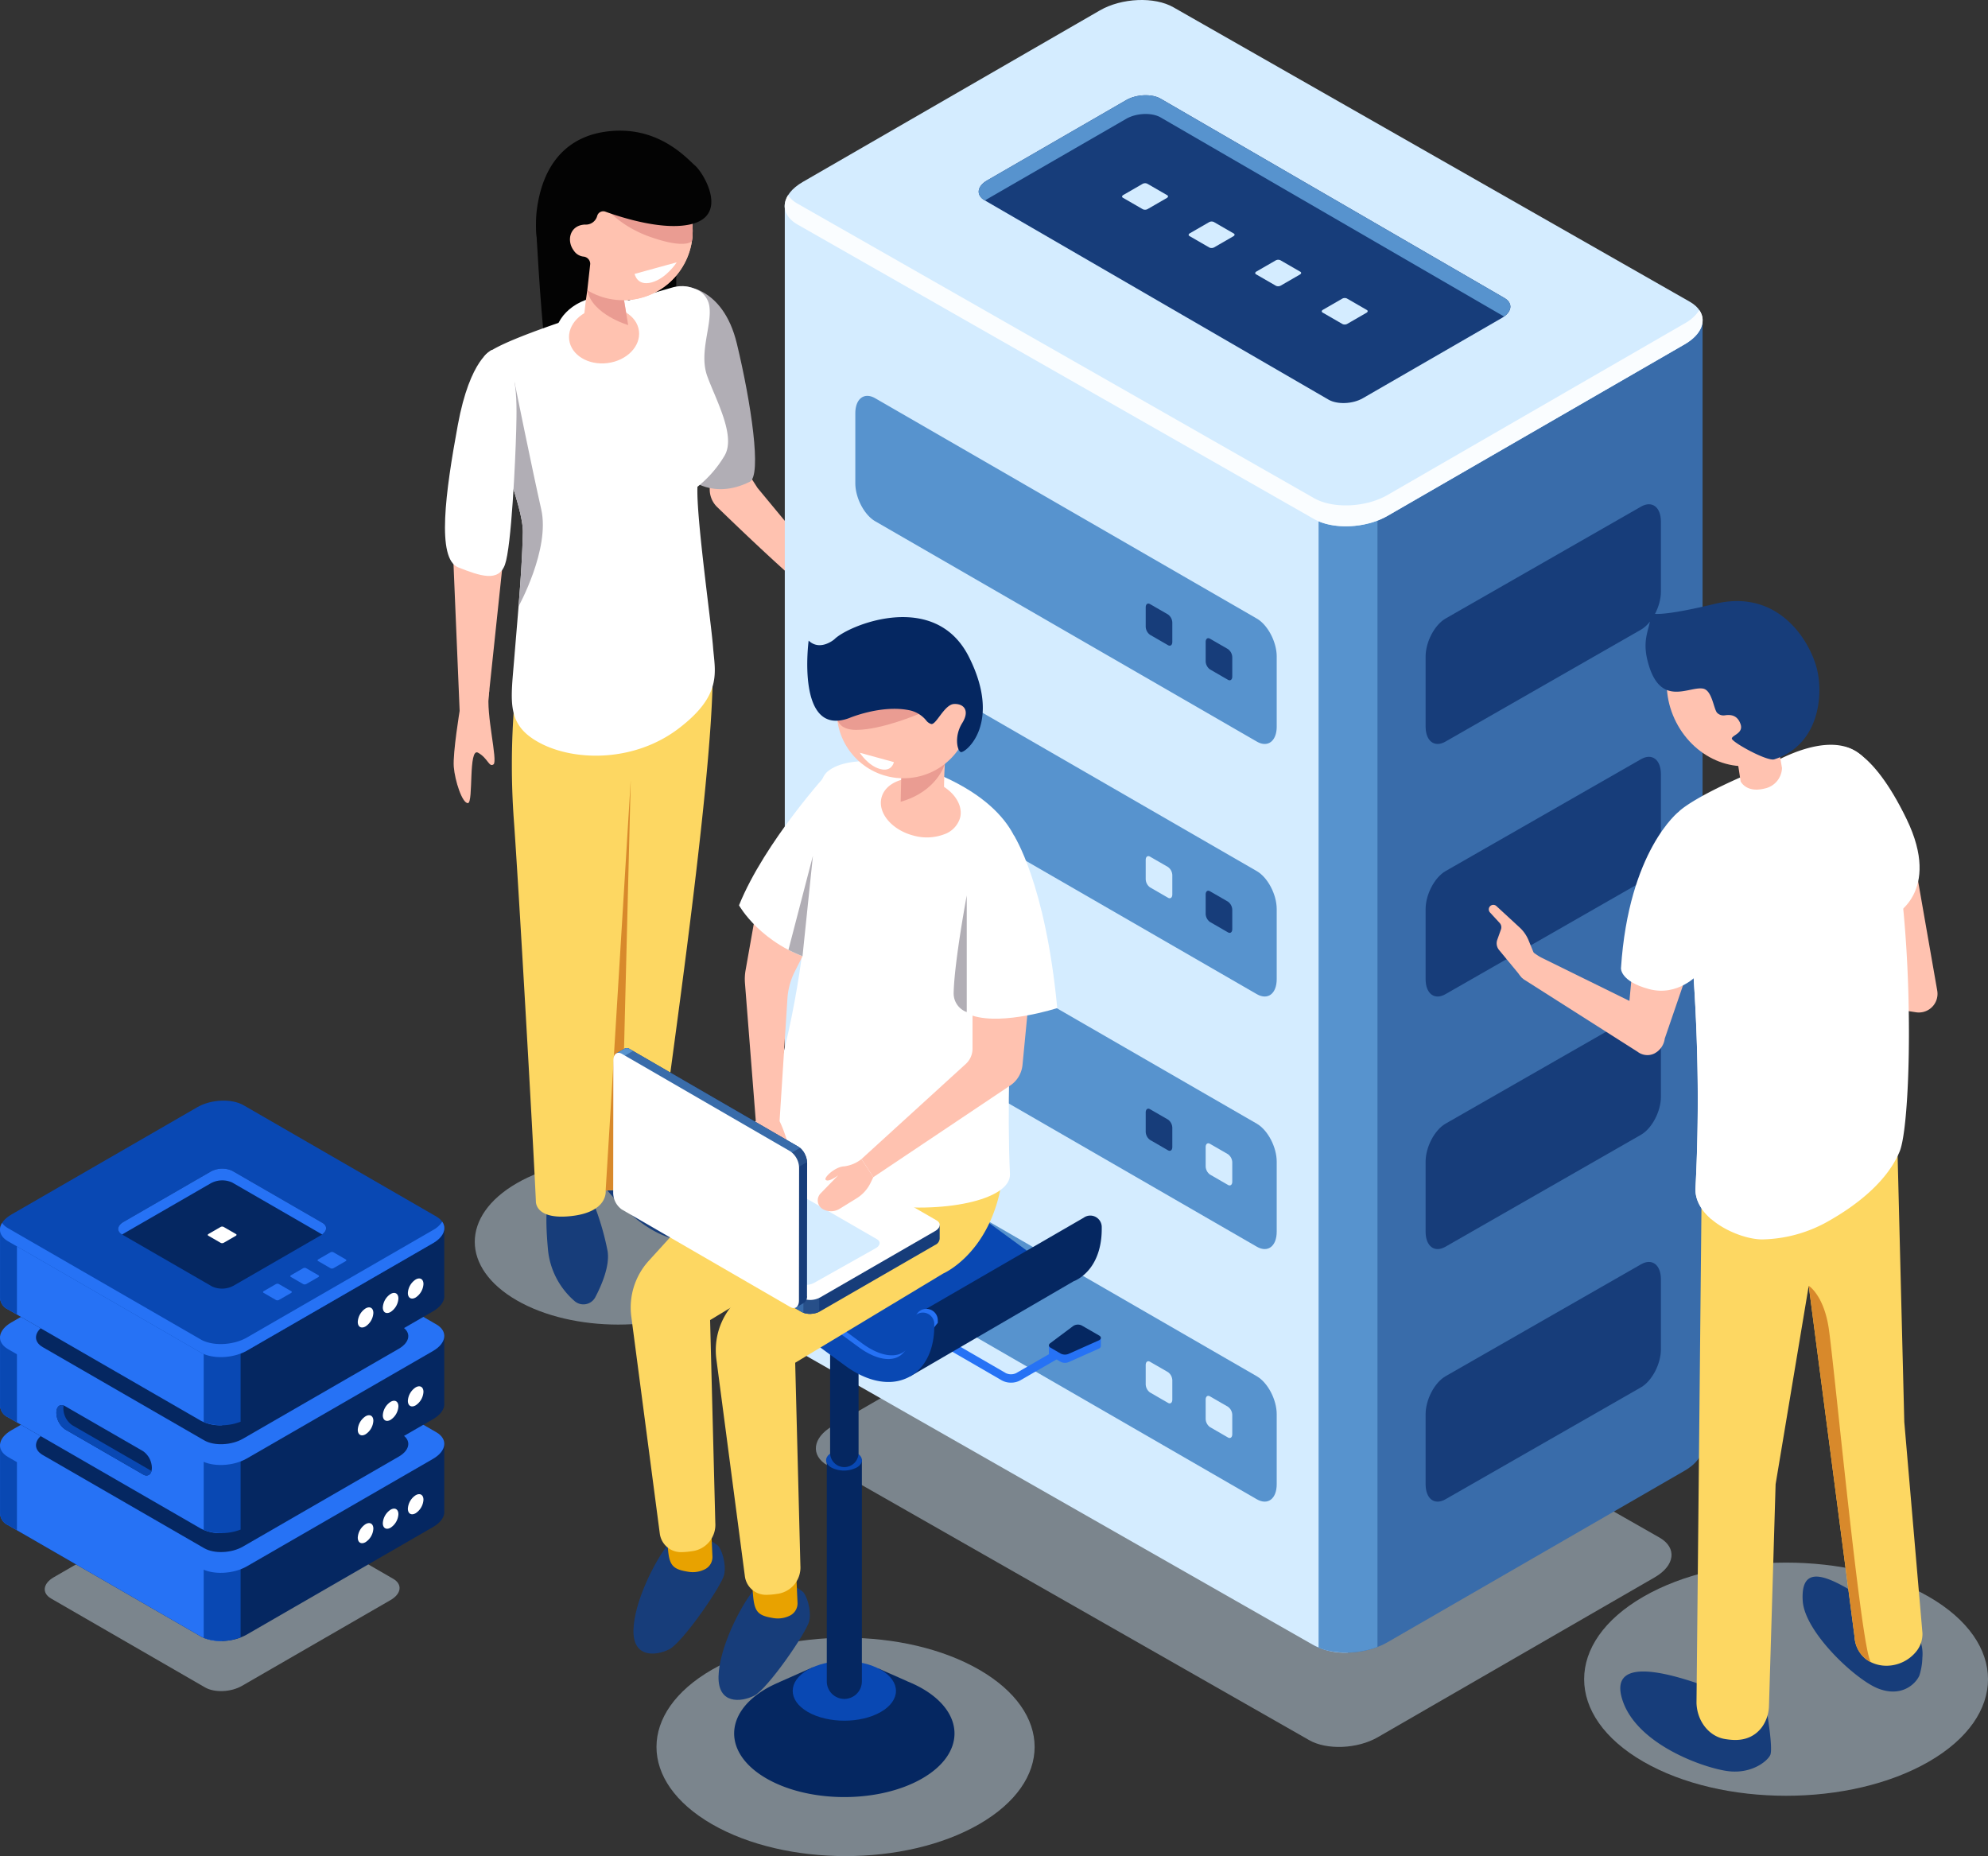 <svg xmlns="http://www.w3.org/2000/svg" xmlns:xlink="http://www.w3.org/1999/xlink" width="504.304" height="470.843" viewBox="0 0 504.304 470.843"><rect x="0" y="0" width="504.304" height="470.843" fill="#333333" stroke="none"/><defs><radialGradient id="a" cx="-6.324" cy="0.107" r="7.399" gradientTransform="translate(0.099) scale(0.802 1)" gradientUnits="objectBoundingBox"><stop offset="0" stop-color="#01c8ef"/><stop offset="0.089" stop-color="#03bee9"/><stop offset="0.239" stop-color="#08a5d7"/><stop offset="0.429" stop-color="#107bbb"/><stop offset="0.446" stop-color="#1177b8"/><stop offset="1" stop-color="#112564"/></radialGradient></defs><g transform="translate(-9.974 -8.303)"><path d="M192.525,338.166c-14.211,8.2-37.248,8.2-51.457,0s-14.21-21.5,0-29.708,37.247-8.2,51.456,0,14.211,21.505,0,29.708ZM499.275,455.18c-20,11.549-52.436,11.549-72.441,0s-20.005-30.273,0-41.823,52.437-11.548,72.441,0S519.28,443.631,499.275,455.18Z" fill="#c4d9e8" opacity="0.5"/><path d="M145.93,65.089s.949,19.566,2.438,32.716,33.157-10.1,33.157-10.1V72.733l-35.6-7.644Z" fill="#030303"/><path d="M162.8,308.527c.476,1.189,8.68,11.178,16.886,13.674a18.86,18.86,0,0,0,7.537,1.042,2.486,2.486,0,0,0,2.021-3.312A31.166,31.166,0,0,0,173.5,302.579C159.586,295.684,162.8,308.527,162.8,308.527Zm-2.735,3.837a67.893,67.893,0,0,1,4.042,13.319c.581,3.7-1.449,8.5-3.121,11.69a3.416,3.416,0,0,1-5.321.921,19.739,19.739,0,0,1-6.66-12.73c-.951-10.228,0-12.012,0-12.012Z" fill="#173d7a"/><path d="M140.295,188.756a194.578,194.578,0,0,0,0,27.171c1.07,14.27,4.9,81.006,5.616,97.06,0,0-.357,4.861,9.052,3.791s8.652-6.467,8.652-6.467,13.214-.178,13.631-7.967,13.533-93.014,13.533-123.654l-50.484,10.066Z" fill="#fdd762"/><path d="M195.669,122.053l6.474,10.027L224.4,158.961a4.989,4.989,0,0,1-3.535,3.147c-2.165.51-20.883-17.348-28.966-25.184a6.21,6.21,0,0,1-.854-7.889l4.627-6.982Z" fill="#ffc2b0"/><path d="M183.038,80.894s10.283-.267,13.864,14.6,6.381,33.475,3.266,35.021c-9.346,4.643-15.262-.79-15.262-.79l-1.868-48.828Z" fill="#b1aeb5"/><path d="M186.115,81.525a8.412,8.412,0,0,0-5.551-.3C171.8,83.736,138.858,93.4,133.428,98.046c-6.273,5.362,9.408,35.493,9.182,45.372s-1.339,21.524-2.212,32.264-2.055,16.626,6.729,21.192,23.782,4.777,35.007-3.777,9.191-14.407,8.724-20.618-4.291-33.068-3.959-40.692a28.894,28.894,0,0,0,6.887-7.912c2.93-5-2.246-14.184-4.4-20.156s1.211-12.8.546-17.674a5.532,5.532,0,0,0-3.822-4.52Z" fill="#fff"/><ellipse cx="12.479" cy="9.906" rx="12.479" ry="9.906" transform="matrix(0.992, -0.127, 0.127, 0.992, 149.568, 85.145)" fill="#fff"/><ellipse cx="8.918" cy="7.08" rx="8.918" ry="7.08" transform="matrix(0.992, -0.127, 0.127, 0.992, 153.464, 87.49)" fill="#ffc2b0"/><path d="M167.2,79.516s-5.948-4.892-7.116-2.415-2.132,13.108-2.132,13.108l11.812,3.173-1.793-10.771s2.364-2-.771-3.1Z" fill="#ffc2b0"/><circle cx="17.634" cy="17.634" r="17.634" transform="translate(150.418 49.192)" fill="#ffc2b0"/><path d="M159.259,80.184c-.1.554-.205,1.15-.3,1.758,1.187,6.134,10.366,8.821,10.366,8.821l-1.356-8.151s1.113-.944.8-1.889C165.138,79.577,160.566,78.563,159.259,80.184Z" fill="#ea9c92"/><circle cx="17.634" cy="17.634" r="17.634" transform="translate(150.418 49.192)" fill="#ffc2b0"/><path d="M124.6,141.469l1.975,47.189,6.9.711,4.489-42.479Z" fill="#ffc2b0"/><path d="M147.275,137.525c-2.283-10.076-6.792-32.338-6.792-32.338l-1.928,22.143c2.225,6.567,4.134,12.594,4.055,16.088-.133,5.8-.573,12.207-1.09,18.683v.02s8.039-14.519,5.754-24.6Z" fill="#b1aeb5"/><path d="M134.745,97.079s-5.515,2.108-8.638,19.052-5.457,33.917.109,36.1,10.216,3.833,11.853-.7,2.651-26.369,2.856-34.223.505-18.681-6.18-20.233Z" fill="#fff"/><path d="M222.747,157a14.813,14.813,0,0,1,5.146,3.45,33.672,33.672,0,0,1,3.517,4.721c1.719,2.563,3.166,8.1,2.119,8.793s-7.039-9.276-8.006-6.958.008,4.461-1.23,4.5-5.546-10.019-8.933-13.135S222.747,157,222.747,157Z" fill="#ffc2b0"/><path d="M163.615,310.311a26.938,26.938,0,0,0,3.775-.391l2.587-103.738Z" fill="#d8892b"/><path d="M126.633,188.263s-1.823,11.014-1.549,14.543,2.163,9.347,3.6,9.223.047-14.186,2.564-12.785,2.781,3.8,3.922,2.956-1.988-12.869-1.154-18.083-7.378,4.146-7.378,4.146Z" fill="#ffc2b0"/><path d="M174.824,68.365c8.847,3.142,10.568,1.226,10.652,1.123.081-.533.146-1.073.179-1.622a17.576,17.576,0,0,0-.589-5.635l-22.95-3.1S165.741,65.139,174.824,68.365Z" fill="#ea9c92"/><path d="M186.29,50.3c-2.084-1.787-9.606-10.623-23.083-8.537-8.423,1.3-15.523,7.049-17.1,20.155a30.119,30.119,0,0,0,8.15,23.96,7.231,7.231,0,0,0,.958-.485c3.375-2.222,3.738-3.443,3.738-3.454l.746-6.688a1.87,1.87,0,0,0-1.682-1.854,3.364,3.364,0,0,1-2.469-1.5c-1.936-2.531-1.042-6.478,2.829-6.626a2.967,2.967,0,0,0,3.093-2.2,1.584,1.584,0,0,1,2.066-1.075c4.405,1.594,15.258,5.03,22.242,3.051C194.715,62.509,188.375,52.084,186.29,50.3Z" fill="#030303"/><path d="M176.241,76.331l5.4-1.481s-2.575,4.05-6.334,5.083-4.345-2.149-4.345-2.149l5.284-1.453Z" fill="#fff"/><path d="M342.055,449.714,219.948,380.089c-4.465-2.578-3.9-7.082,1.251-10.06l70.258-40.562c5.155-2.978,12.956-3.3,17.421-.724L430.985,398.37c4.464,2.578,3.9,7.082-1.251,10.059l-70.258,40.563c-5.157,2.977-12.957,3.3-17.421.722Z" fill="#c4d9e8" opacity="0.5"/><path d="M441.87,374.934V89.87L328.544,60.209,307.671,48.158c-4.79-2.766-13.158-2.419-18.69.774L269.506,60.176l-60.445-.035,17.9,275.189c-.136,1.872.908,3.679,3.209,5.007l113.093,85.334c4.79,2.766,13.158,2.419,18.69-.775l75.369-43.514c3.191-1.842,4.731-4.228,4.55-6.448Z" fill="#396caa"/><path d="M299,46.305a21.56,21.56,0,0,0-10.018,2.627L269.5,60.176l-60.445-.035V345.972c-.137,1.871.907,3.679,3.21,5.006l130.99,74.693a16.928,16.928,0,0,0,8.674,1.854l1.35-287.617L299,46.3Z" fill="#d4ecff"/><path d="M344.464,426.261c4.132,1.769,10.108,1.671,14.939-.171V136.509H344.464V426.261Z" fill="#5793ce"/><path d="M343.261,139.942,212.271,65.25c-4.79-2.766-4.191-7.6,1.341-10.791l75.369-43.514c5.532-3.194,13.9-3.541,18.69-.775l130.99,74.692c4.79,2.766,4.19,7.6-1.341,10.791l-75.369,43.514c-5.532,3.194-13.9,3.541-18.69.775Z" fill="#d4ecff"/><path d="M437.32,90.353l-75.369,43.515c-5.532,3.194-13.9,3.542-18.69.774L212.271,59.95a7.229,7.229,0,0,1-2.392-2.121c-1.646,2.648-.9,5.522,2.392,7.421l130.99,74.692c4.79,2.766,13.158,2.419,18.69-.775L437.32,95.654c4.3-2.482,5.6-5.949,3.732-8.671a10.439,10.439,0,0,1-3.732,3.37Z" fill="#fafdff"/><path d="M346.967,109.67,259.756,59.117c-2.242-1.295-1.96-3.555.628-5.05L295.652,33.7c2.59-1.495,6.506-1.657,8.747-.362L391.609,83.9c2.243,1.294,1.962,3.555-.627,5.049l-35.269,20.362c-2.589,1.5-6.505,1.658-8.746.363Z" fill="#173d7a"/><path d="M299.884,61.388l-5.054-2.917c-.311-.18-.271-.492.088-.7l4.879-2.817a1.35,1.35,0,0,1,1.211-.051l5.053,2.918c.311.179.271.491-.087.7L301.1,61.337a1.347,1.347,0,0,1-1.211.051ZM316.767,71.1l-5.054-2.917c-.31-.179-.271-.493.088-.7l4.879-2.818a1.346,1.346,0,0,1,1.211-.05l5.053,2.918c.311.179.271.492-.087.7l-4.879,2.817a1.343,1.343,0,0,1-1.211.051ZM333.649,80.8,328.6,77.886c-.31-.179-.271-.493.088-.7l4.88-2.817a1.344,1.344,0,0,1,1.21-.05l5.053,2.917c.311.179.272.492-.087.7l-4.879,2.817a1.346,1.346,0,0,1-1.211.05Zm16.885,9.708-5.055-2.918c-.311-.179-.271-.491.087-.7l4.881-2.817a1.342,1.342,0,0,1,1.209-.05l5.053,2.917c.311.179.272.492-.087.7l-4.879,2.817a1.339,1.339,0,0,1-1.209.05Z" fill="#d4ecff"/><path d="M259.756,59.117l.1.06a6.111,6.111,0,0,1,.525-.361l35.268-20.363c2.59-1.495,6.506-1.657,8.747-.362l87.107,50.494c2.065-1.479,2.174-3.493.1-4.688L304.4,33.344c-2.241-1.294-6.157-1.132-8.747.362L260.384,54.068C257.8,55.563,257.514,57.822,259.756,59.117Zm69.033,137.3L232,140.538c-2.79-1.611-5.053-5.933-5.053-9.654V113.153c0-3.721,2.263-5.431,5.053-3.819l96.789,55.881c2.79,1.612,5.053,5.933,5.053,9.654V192.6C333.842,196.321,331.579,198.031,328.789,196.419Z" fill="#5793ce"/><path d="M321.468,180.744l-4.548-2.626a2.639,2.639,0,0,1-1.1-2.1v-4.858c0-.812.494-1.184,1.1-.833l4.548,2.627a2.637,2.637,0,0,1,1.1,2.1v4.858C322.57,180.723,322.076,181.1,321.468,180.744Zm-15.208-8.781-4.549-2.626a2.638,2.638,0,0,1-1.1-2.1v-4.858c0-.812.493-1.184,1.1-.833l4.549,2.626a2.636,2.636,0,0,1,1.1,2.1v4.859C307.36,171.942,306.868,172.314,306.26,171.963Z" fill="#173d7a"/><path d="M328.789,260.488,232,204.606c-2.79-1.61-5.053-5.933-5.053-9.653V177.22c0-3.72,2.263-5.429,5.053-3.819l96.789,55.882c2.79,1.611,5.053,5.933,5.053,9.653v17.732C333.842,260.389,331.579,262.1,328.789,260.488Z" fill="#5793ce"/><path d="M321.468,244.812l-4.548-2.626a2.641,2.641,0,0,1-1.1-2.1v-4.859c0-.811.494-1.184,1.1-.832l4.548,2.625a2.64,2.64,0,0,1,1.1,2.1v4.858C322.57,244.791,322.076,245.163,321.468,244.812Z" fill="#173d7a"/><path d="M306.26,236.031l-4.549-2.626a2.639,2.639,0,0,1-1.1-2.1v-4.859c0-.811.493-1.184,1.1-.832l4.549,2.625a2.639,2.639,0,0,1,1.1,2.1V235.2C307.36,236.01,306.868,236.382,306.26,236.031Z" fill="#d4ecff"/><path d="M328.789,324.555,232,268.674c-2.79-1.611-5.053-5.932-5.053-9.654V241.289c0-3.721,2.263-5.431,5.053-3.819l96.789,55.88c2.79,1.611,5.053,5.935,5.053,9.654v17.731C333.842,324.457,331.579,326.166,328.789,324.555Z" fill="#5793ce"/><path d="M321.468,308.88l-4.548-2.627a2.639,2.639,0,0,1-1.1-2.1v-4.858c0-.811.494-1.184,1.1-.832l4.548,2.626a2.643,2.643,0,0,1,1.1,2.1v4.859C322.57,308.858,322.076,309.231,321.468,308.88Z" fill="#d4ecff"/><path d="M306.26,300.1l-4.549-2.626a2.641,2.641,0,0,1-1.1-2.105v-4.857c0-.812.493-1.184,1.1-.833l4.549,2.627a2.633,2.633,0,0,1,1.1,2.1v4.857C307.36,300.078,306.868,300.451,306.26,300.1Z" fill="#173d7a"/><path d="M328.789,388.623,232,332.741c-2.79-1.61-5.053-5.933-5.053-9.652V305.358c0-3.722,2.263-5.432,5.053-3.82l96.789,55.882c2.79,1.61,5.053,5.933,5.053,9.652V384.8C333.842,388.523,331.579,390.233,328.789,388.623Z" fill="#5793ce"/><path d="M321.468,372.949l-4.548-2.627a2.642,2.642,0,0,1-1.1-2.1V363.36c0-.811.494-1.184,1.1-.832l4.548,2.625a2.64,2.64,0,0,1,1.1,2.1v4.859C322.57,372.926,322.076,373.3,321.468,372.949Zm-15.208-8.781-4.549-2.627a2.641,2.641,0,0,1-1.1-2.1v-4.859c0-.811.493-1.184,1.1-.832l4.549,2.625a2.641,2.641,0,0,1,1.1,2.105v4.857c0,.813-.493,1.185-1.1.835Z" fill="#d4ecff"/><path d="M376.667,196.419l49.585-28.39c2.79-1.611,5.053-5.933,5.053-9.653V140.644c0-3.72-2.263-5.43-5.053-3.819l-49.585,28.39c-2.79,1.612-5.053,5.933-5.053,9.654V192.6C371.614,196.321,373.877,198.031,376.667,196.419Zm0,64.069L426.252,232.1c2.79-1.611,5.053-5.933,5.053-9.654V204.712c0-3.722-2.263-5.431-5.053-3.82l-49.585,28.39c-2.79,1.611-5.053,5.933-5.053,9.653v17.732C371.614,260.389,373.877,262.1,376.667,260.488Zm0,64.067,49.585-28.39c2.79-1.61,5.053-5.933,5.053-9.652V268.78c0-3.72-2.263-5.43-5.053-3.819l-49.585,28.39c-2.79,1.611-5.053,5.935-5.053,9.654v17.731C371.614,324.457,373.877,326.166,376.667,324.555Zm0,64.068,49.585-28.39c2.79-1.611,5.053-5.934,5.053-9.653V332.848c0-3.721-2.263-5.431-5.053-3.818l-49.585,28.39c-2.79,1.61-5.053,5.933-5.053,9.652V384.8C371.614,388.523,373.877,390.233,376.667,388.623Z" fill="#173d7a"/><path d="M61.99,436.354,22.943,413.811c-2.4-1.384-2.1-3.8.671-5.4l37.7-21.769c2.767-1.6,6.953-1.771,9.35-.388L109.715,408.8c2.4,1.383,2.1,3.8-.672,5.4l-37.7,21.768c-2.767,1.6-6.954,1.771-9.35.387Z" fill="#c4d9e8" opacity="0.5"/><path d="M122.667,391.629v-16.87l-37.83-.021L71.761,367.19c-3-1.734-8.243-1.516-11.708.484l-12.2,7.043L9.99,374.7v17.351A3.394,3.394,0,0,0,12,395.185l48.9,28.229c3,1.732,8.243,1.516,11.708-.484l47.212-27.26c2-1.154,2.964-2.649,2.852-4.041Z" fill="#052761"/><path d="M66.329,366.027a13.494,13.494,0,0,0-6.276,1.646l-12.2,7.043L9.99,374.7v17.351A3.394,3.394,0,0,0,12,395.185l48.9,28.229a10.6,10.6,0,0,0,5.434,1.16V366.027Z" fill="#2672f5"/><path d="M14.275,374.7l-4.285,0v17.351A3.394,3.394,0,0,0,12,395.185l2.274,1.312V374.7Z" fill="#0948b3"/><path d="M61.649,423.782a13.334,13.334,0,0,0,9.359-.106v-19.7H61.649v19.807Z" fill="#0948b3"/><path d="M60.9,406.125,12,377.895c-3-1.732-2.625-4.758.84-6.758l47.212-27.259c3.465-2,8.707-2.218,11.708-.485l48.895,28.23c3,1.732,2.625,4.758-.84,6.76L72.6,405.64c-3.465,2-8.708,2.217-11.708.485Z" fill="#2672f5"/><path d="M61.776,401.043,20.8,377.387c-2.515-1.451-2.2-3.987.7-5.663l39.565-22.843c2.9-1.678,7.3-1.859,9.811-.406l40.974,23.656c2.516,1.452,2.2,3.987-.7,5.664L71.588,400.639c-2.9,1.675-7.3,1.857-9.812.4Z" fill="#052761"/><path d="M104.683,396.082a4.363,4.363,0,0,1-1.975,3.42c-1.091.631-1.975.119-1.975-1.141a4.366,4.366,0,0,1,1.975-3.42C103.8,394.313,104.683,394.824,104.683,396.082Zm6.354-3.668a4.366,4.366,0,0,1-1.975,3.42c-1.091.631-1.976.119-1.976-1.141a4.364,4.364,0,0,1,1.976-3.42C110.152,390.644,111.037,391.154,111.037,392.414Zm6.355-3.67a4.368,4.368,0,0,1-1.976,3.422c-1.091.63-1.975.119-1.975-1.141a4.362,4.362,0,0,1,1.975-3.42C116.507,386.975,117.392,387.486,117.392,388.744Z" fill="#fff"/><path d="M122.667,364.269V347.4l-37.83-.021-13.076-7.549c-3-1.732-8.243-1.516-11.708.484l-12.2,7.044L9.99,347.335v17.351A3.393,3.393,0,0,0,12,367.824l48.9,28.229c3,1.732,8.243,1.516,11.708-.486l47.212-27.257c2-1.155,2.964-2.65,2.852-4.041Z" fill="#052761"/><path d="M66.329,338.668a13.469,13.469,0,0,0-6.276,1.645l-12.2,7.044L9.99,347.335v17.351A3.393,3.393,0,0,0,12,367.824l48.9,28.229a10.607,10.607,0,0,0,5.434,1.16V338.668Z" fill="#2672f5"/><path d="M14.275,347.338l-4.285,0v17.351A3.393,3.393,0,0,0,12,367.824l2.274,1.313v-21.8Z" fill="#0948b3"/><path d="M61.649,396.422a13.351,13.351,0,0,0,9.359-.107v-19.7H61.649v19.808Z" fill="#0948b3"/><path d="M60.9,378.765,12,350.535c-3-1.734-2.625-4.76.84-6.76l47.212-27.258c3.465-2,8.707-2.219,11.708-.485l48.895,28.229c3,1.732,2.625,4.758-.84,6.76L72.6,378.278c-3.464,2-8.707,2.219-11.707.487Z" fill="#2672f5"/><path d="M61.776,373.684,20.8,350.026c-2.515-1.45-2.2-3.986.7-5.664l39.565-22.843c2.9-1.676,7.3-1.858,9.811-.4l40.974,23.656c2.516,1.451,2.2,3.989-.7,5.665L71.588,373.278c-2.9,1.675-7.3,1.857-9.812.406Z" fill="#052761"/><path d="M104.683,368.721a4.36,4.36,0,0,1-1.975,3.42c-1.091.631-1.975.119-1.975-1.139a4.368,4.368,0,0,1,1.975-3.422C103.8,366.95,104.683,367.461,104.683,368.721Zm6.354-3.668a4.367,4.367,0,0,1-1.975,3.42c-1.091.631-1.976.119-1.976-1.141a4.361,4.361,0,0,1,1.976-3.42C110.152,363.282,111.037,363.793,111.037,365.053Zm6.355-3.668a4.362,4.362,0,0,1-1.976,3.419c-1.091.63-1.975.12-1.975-1.14a4.363,4.363,0,0,1,1.975-3.42c1.091-.63,1.976-.119,1.976,1.141Z" fill="#fff"/><path d="M122.667,336.908V320.037l-37.83-.021-13.076-7.549c-3-1.734-8.243-1.516-11.708.484L47.853,320,9.99,319.975v17.35A3.4,3.4,0,0,0,12,340.464l48.9,28.229c3,1.732,8.243,1.516,11.708-.484l47.212-27.258c2-1.156,2.964-2.652,2.852-4.043Z" fill="#052761"/><path d="M66.329,311.307a13.493,13.493,0,0,0-6.276,1.645L47.853,320,9.99,319.975v17.35A3.4,3.4,0,0,0,12,340.464l48.9,28.229a10.607,10.607,0,0,0,5.434,1.161V311.307Z" fill="#2672f5"/><path d="M14.275,319.977l-4.285,0v17.35A3.4,3.4,0,0,0,12,340.464l2.274,1.312v-21.8Z" fill="#0948b3"/><path d="M61.649,369.061a13.34,13.34,0,0,0,9.359-.107v-19.7H61.649v19.806Z" fill="#0948b3"/><path d="M60.9,351.4,12,323.173c-3-1.731-2.625-4.759.84-6.759l47.212-27.258c3.465-2,8.707-2.219,11.708-.486l48.895,28.23c3,1.732,2.625,4.759-.84,6.76L72.6,350.918c-3.464,2-8.707,2.219-11.707.486Z" fill="#0948b3"/><path d="M119.816,320.34,72.6,347.6c-3.465,2-8.708,2.219-11.708.485L12,319.854a4.551,4.551,0,0,1-1.5-1.328c-1.031,1.658-.563,3.458,1.5,4.647L60.9,351.4c3,1.732,8.243,1.515,11.708-.486l47.212-27.258c2.692-1.555,3.51-3.726,2.338-5.432A6.53,6.53,0,0,1,119.816,320.34Z" fill="#2672f5"/><path d="M104.683,341.359a4.365,4.365,0,0,1-1.975,3.421c-1.091.63-1.975.119-1.975-1.14a4.361,4.361,0,0,1,1.975-3.42c1.091-.629,1.975-.118,1.975,1.139Zm6.354-3.668a4.367,4.367,0,0,1-1.975,3.421c-1.091.63-1.976.119-1.976-1.141a4.366,4.366,0,0,1,1.976-3.421C110.152,335.922,111.037,336.432,111.037,337.691Zm6.355-3.669a4.368,4.368,0,0,1-1.976,3.422c-1.091.63-1.975.119-1.975-1.141a4.365,4.365,0,0,1,1.975-3.421c1.091-.628,1.976-.118,1.976,1.14Z" fill="#fff"/><path d="M63.787,334.652,40.906,321.441c-1.4-.811-1.228-2.226.394-3.163l22.093-12.755a6.09,6.09,0,0,1,5.479-.228l22.88,13.21c1.4.811,1.229,2.227-.393,3.164L69.265,334.423a6.082,6.082,0,0,1-5.478.229Z" fill="#052761"/><path d="M65.978,323.592l-3.166-1.828c-.194-.112-.17-.309.055-.438l3.056-1.765a.837.837,0,0,1,.759-.03l3.165,1.826c.194.111.17.308-.054.438l-3.056,1.765A.85.85,0,0,1,65.978,323.592Z" fill="#fff"/><path d="M80,338.09l-3.166-1.829c-.194-.112-.169-.308.054-.438l3.057-1.765a.845.845,0,0,1,.758-.031l3.166,1.828c.194.111.169.308-.054.438l-3.058,1.764a.84.84,0,0,1-.757.033Zm6.915-4.033-3.166-1.828c-.194-.111-.17-.307.055-.438l3.056-1.764a.835.835,0,0,1,.758-.032l3.165,1.829c.194.111.17.307-.054.437l-3.056,1.765a.845.845,0,0,1-.758.031Z" fill="#2672f5"/><path d="M93.833,330.025,90.668,328.2c-.194-.111-.17-.308.054-.438l3.057-1.765a.842.842,0,0,1,.758-.032l3.166,1.827c.194.113.17.31-.055.438l-3.056,1.766a.844.844,0,0,1-.759.032Zm-52.927-8.584.065.037c.106-.076.206-.154.329-.227L63.393,308.5a6.093,6.093,0,0,1,5.479-.227l22.816,13.172c1.294-.926,1.362-2.188.064-2.938l-22.88-13.21a6.087,6.087,0,0,0-5.479.228L41.3,318.278c-1.622.938-1.8,2.353-.394,3.163Z" fill="#2672f5"/><path d="M46.283,382.33,26.488,370.9a5.293,5.293,0,0,1-2.209-4.222c0-1.627.989-2.375,2.209-1.672l19.8,11.43a5.291,5.291,0,0,1,2.21,4.222C48.493,382.286,47.5,383.035,46.283,382.33Z" fill="#052761"/><path d="M48.053,381.24l-19.8-11.43a5.291,5.291,0,0,1-2.209-4.221,3.163,3.163,0,0,1,.089-.736c-1.053-.383-1.86.358-1.86,1.826a5.293,5.293,0,0,0,2.209,4.222l19.8,11.429a1.317,1.317,0,0,0,2.12-.936,2.013,2.013,0,0,1-.349-.154Z" fill="#0948b3"/><path d="M492.269,419.246a9.509,9.509,0,0,1,5.362,9.506,16.078,16.078,0,0,1-.781,4.645c-1.1,2.318-4.722,5.5-10.495,3.215s-18.6-14.329-19.077-22.215C466.385,399.747,483.135,415.346,492.269,419.246Zm-33.925,24.23s1.385,8.446.712,9.995-4.69,4.852-10.628,4.137-23.016-6.6-26.819-17.859c-5.9-17.45,32.969,1.309,32.969,1.309l3.766,2.418Z" fill="#173d7a"/><path d="M441.654,308.451,440.332,440.3c.14,4.586,3.144,8.459,7.184,9.141q.747.127,1.605.2c4.091.357,6.474-1.4,7.832-3.24a9.681,9.681,0,0,0,1.764-5.324L460.4,384.8l8.4-50.326,11.627,89.071a7.7,7.7,0,0,0,3.193,5.864,8.9,8.9,0,0,0,5.3,1.438,9.739,9.739,0,0,0,7.048-3.471,7.064,7.064,0,0,0,1.684-4.769l-4.609-53.593-1.715-68.356Z" fill="#fdd762"/><path d="M496.731,265.145a4.8,4.8,0,0,1-.725-.055l-21.061-3.263a4.737,4.737,0,1,1,1.45-9.363l14.532,2.252-4.96-28.407a4.737,4.737,0,1,1,9.333-1.629l6.1,34.915a4.734,4.734,0,0,1-4.665,5.55Z" fill="#ffc2b0"/><path d="M477.5,197.769s7.039-.412,16.111,18.276-3.353,24.591-3.353,24.591Z" fill="#fff"/><path d="M458.185,202.661c.317-.128,19.419-12.428,26.481.443,11.512,20.988,10.835,88.547,7.2,97.3-3.365,8.1-11.767,14.069-17.653,17.433a35.256,35.256,0,0,1-17.134,4.873c-5.971.049-17.417-5.258-17-13.062,1.911-35.892-1.263-66.144-4.192-95.5,0,0,3.662-3.943,22.3-11.488Z" fill="#fff"/><path d="M428.05,275.953a4,4,0,0,0,1.592-.408,4.964,4.964,0,0,0,2.638-3.785l9.082-26.48c.4-2.735-4.368-13.4-6.8-13.854s-8.612,4.386-9.017,7.121l-2.23,23.661L400.9,251.178c-2.327-1.226-4.252-3.718-5.628-1.415a5.412,5.412,0,0,0,1.221,6.966l28.891,18.377a4.115,4.115,0,0,0,2.67.847Z" fill="#ffc2b0"/><path d="M399.15,250.294l-1.412-3.448a9.143,9.143,0,0,0-2.265-3.259l-5.913-5.452a1.15,1.15,0,0,0-1.625,1.623l2.47,2.684a1.6,1.6,0,0,1,.328,1.622l-.941,2.637a2.66,2.66,0,0,0,.454,2.588l5.928,7.183,2.976-6.178Z" fill="#ffc2b0"/><path d="M435.886,214.149s-12.752,9.828-14.71,39.747c0,0-.277,3.318,7.093,5.307s12.406-3.709,12.406-3.709S449.251,235.633,435.886,214.149Z" fill="#fff"/><path d="M459.936,191.1l2.084,12.015a5.506,5.506,0,0,1-4.5,5.235c-4.577,1.136-5.991-1.819-5.991-1.819L449.46,193l10.476-1.9Z" fill="#ffc2b0"/><path d="M435.2,191.559c4.95,9.591,15.874,13.771,24.4,9.336s11.423-15.807,6.474-25.4-15.872-13.771-24.4-9.336-11.424,15.806-6.475,25.4Z" fill="#ffc2b0"/><path d="M447.538,189.757a2.237,2.237,0,0,1-1.963-.624c-.894-.911-1.26-5.746-3.6-6.152-3.654-.635-11.078,5.08-14.091-7.188-1.566-6.376,1.281-8.633.657-12.166,0,0,.033,1.819,16.451-2.145s24.358,9.853,25.962,16.809.193,19.092-10.885,22.634c-1.836.587-10.837-4.408-10.775-5.277s3.053-1.336,2.2-3.688c-.707-1.96-2.066-2.493-3.961-2.2Z" fill="#173d7a"/><path d="M468.8,334.472l11.627,89.071a7.7,7.7,0,0,0,3.193,5.864,8.947,8.947,0,0,0,.994.562c-2.412-1.811-9.461-76.572-10.764-84.889S468.8,334.472,468.8,334.472Z" fill="#d8892b"/><path d="M439.63,256.473l0,.3a448.69,448.69,0,0,1,.451,52.88c-.165,3.092,1.546,5.782,4.027,7.913a446.3,446.3,0,0,0,0-68.016c-1.565,5.35-4.475,6.928-4.475,6.928Z" fill="#fff"/><path d="M258.384,471.035c-18.729,10.814-49.1,10.814-67.828,0s-18.731-28.348,0-39.162,49.1-10.813,67.828,0,18.731,28.348,0,39.16Z" fill="#c4d9e8" opacity="0.5"/><path d="M243.925,436.631a30.261,30.261,0,0,0-3.843-1.838l.039,0-7.394-3.278.559,1.292a47.737,47.737,0,0,0-17.336-.186l.345-1.432-8.7,3.853.052,0a29.7,29.7,0,0,0-3.252,1.588c-10.914,6.3-10.914,16.519,0,22.819s28.61,6.3,39.525,0,10.914-16.517,0-22.819Z" fill="#052761"/><path d="M233.422,442.581c-5.114,2.952-13.407,2.952-18.521,0s-5.114-7.74,0-10.693,13.407-2.951,18.521,0S238.536,439.629,233.422,442.581Z" fill="#0948b3"/><path d="M224.161,439.272a4.452,4.452,0,0,1-4.452-4.452V378.537h8.9V434.82a4.452,4.452,0,0,1-4.452,4.452Z" fill="#052761"/><path d="M227.294,380.58a7.115,7.115,0,0,1-6.428,0c-1.775-1.025-1.775-2.688,0-3.711a7.1,7.1,0,0,1,6.428,0C229.067,377.893,229.067,379.555,227.294,380.58Z" fill="#0948b3"/><path d="M224.161,380.47a3.61,3.61,0,0,1-3.61-3.608V323.954h7.221v52.908A3.61,3.61,0,0,1,224.161,380.47Z" fill="#052761"/><path d="M276.058,351.676v-2.07l2.927-.424,3.276-2.451a2.2,2.2,0,0,1,2.159-.08l2.418,1.4,2.4-.345v2.1h-.011a.793.793,0,0,1-.551.633l-7.631,3.4a2.4,2.4,0,0,1-2-.074l-2.541-1.467a.736.736,0,0,1-.43-.617h-.012Z" fill="#2672f5"/><path d="M276.373,349.049l5.888-4.406a2.205,2.205,0,0,1,2.159-.08l4.393,2.535c.613.355.549.941-.14,1.248l-7.631,3.4a2.4,2.4,0,0,1-2-.073L276.5,350.2C275.963,349.892,275.908,349.4,276.373,349.049Z" fill="#052761"/><path d="M266.438,359.043a4.8,4.8,0,0,0,2.358-.582l9.149-5.283a1.057,1.057,0,0,0-1.058-1.829l-9.147,5.282a3.021,3.021,0,0,1-2.6,0l-15.206-8.807a1.055,1.055,0,1,0-1.054,1.828l15.206,8.808a4.776,4.776,0,0,0,2.355.583Z" fill="#2672f5"/><path d="M178.468,339.688l14.692-8.54-8.232-3.718-7.043,4.993Z" fill="url(#a)"/><path d="M272.812,327.01a19.337,19.337,0,0,1-2.473-1.537l-31.306-22.944c-5.652-4.144-11.473-5.21-15.972-2.929-.117.059-.219.142-.331.2l-.034-.009-43.237,25.084,3.885,1.293,15.142,6.867,20.6,14.614,16.256,8.626.738.158c3.791-3.193,8.035-5.933,10.364-10.588,4.023-7.045,15.231-9.061,21.821-14.771.665.423,1.33.817,1.993,1.161,1.362-1.337,1.729-3.239,2.554-5.229Z" fill="#0948b3"/><path d="M286.545,316.664a2.873,2.873,0,0,0-1.773.619l-.008-.01-42.312,24.492L244,348.093l1.587-.759c-2.422,3.781-6.139,6.267-9.506,9.1l4.783,1.012,41.438-24.11c.19-.084.387-.154.573-.249a10.313,10.313,0,0,0,1.6-1.014l.072-.043-.026,0c3.154-2.436,4.936-6.674,4.936-11.966v-.5A2.909,2.909,0,0,0,286.545,316.664Z" fill="#052761"/><path d="M228.6,298.431a17.726,17.726,0,0,1,8.307,2.688A17.721,17.721,0,0,0,228.6,298.431Z" fill="#eaeaea"/><path d="M247.871,343.737v-.5a2.908,2.908,0,0,0-5.816,0v.5c0,3.887-1.235,6.743-3.392,7.835-2.436,1.232-6.139.326-9.9-2.434L197.453,326.2c-4.818-3.531-9.754-4.8-13.893-3.7l25.856-15-29.958,17.381,3.885,1.293,15.142,6.867,20.6,14.614,16.256,8.626.738.158c3.791-3.193,8.035-5.933,10.362-10.588a12.145,12.145,0,0,1,1.422-1.95C247.863,343.844,247.871,343.793,247.871,343.737Z" fill="#2672f5"/><path d="M235.327,358.875c-3.427,0-7.2-1.394-10.9-4.1l-31.308-22.942c-3.763-2.758-7.463-3.668-9.9-2.434-2.156,1.093-3.392,3.947-3.392,7.836a2.908,2.908,0,0,1-5.816,0c0-6.158,2.4-10.9,6.578-13.022,4.5-2.278,10.318-1.212,15.972,2.929l31.307,22.943c3.765,2.758,7.468,3.666,9.9,2.434,2.156-1.094,3.392-3.947,3.392-7.836v-.5a2.908,2.908,0,0,1,5.816,0v.5c0,6.157-2.4,10.9-6.578,13.022A11.154,11.154,0,0,1,235.327,358.875Z" fill="#0948b3"/><path d="M210.723,410.165s-5.9-2.972-9.518,1.456-8.8,14.88-8.958,21.941,5.59,6.586,9.007,4.914,13.4-16.152,14.007-18.99-.714-6.676-1.674-7.427-2.864-1.894-2.864-1.894Z" fill="#173d7a"/><path d="M212.009,408.744l.273,6.109a3.463,3.463,0,0,1-1.726,3.178,6.807,6.807,0,0,1-4.549.709c-4.441-.716-4.84-1.984-5.156-8.092s11.158-1.9,11.158-1.9Z" fill="#e8a200"/><path d="M189.139,398.42s-5.9-2.975-9.518,1.453-8.8,14.881-8.957,21.943,5.588,6.586,9.007,4.916,13.4-16.156,14.006-18.994-.713-6.674-1.673-7.424-2.865-1.894-2.865-1.894Z" fill="#173d7a"/><path d="M190.426,397l.272,6.108a3.463,3.463,0,0,1-1.727,3.179,6.793,6.793,0,0,1-4.549.706c-4.441-.713-4.837-1.982-5.155-8.09s11.159-1.9,11.159-1.9Z" fill="#e8a200"/><path d="M243.039,284.844c-1.746-28.395-30.752,4.18-30.752,4.18l-19.853,19.459-17.876,19.639a17.611,17.611,0,0,0-4.44,14.154l7.23,55.066a5.413,5.413,0,0,0,5.428,4.7,18.335,18.335,0,0,0,2.679-.236,6.728,6.728,0,0,0,5.976-7.139l-1.323-51.5,37.544-22.631s17.132-7.3,15.387-35.693Z" fill="#fdd762"/><path d="M264.622,295.664c-1.744-28.395-30.75,4.178-30.75,4.178L214.018,319.3l-17.876,19.64A17.618,17.618,0,0,0,191.7,353.1l7.231,55.065a5.411,5.411,0,0,0,5.427,4.705,18.3,18.3,0,0,0,2.679-.235,6.729,6.729,0,0,0,5.976-7.139l-1.321-51.5,37.542-22.633s17.131-7.3,15.386-35.691Z" fill="#fdd762"/><path d="M247.463,204.514c21.991,9.117,21.549,22.117,21.549,22.117s-4.307,47.657-2.838,79.485c.616,13.3-70.69,14.32-60.056-21.176,12.539-41.854,7.839-75.736,13.708-80.847s21.947-1.937,27.637.421Z" fill="#fff"/><ellipse cx="11.342" cy="8.349" rx="11.342" ry="8.349" transform="translate(234.647 202.31) rotate(14.442)" fill="#ffc2b0"/><path d="M245.225,222.831a16.15,16.15,0,0,1-4.017-.517c-6.618-1.705-10.949-7.175-9.657-12.2s7.732-7.714,14.348-6.01,10.949,7.175,9.657,12.194a8.41,8.41,0,0,1-5.314,5.6,13.49,13.49,0,0,1-5.017.926Zm-3.354-17.139c-4.082,0-7.5,1.9-8.284,4.951-1,3.9,2.651,8.218,8.146,9.634a12.529,12.529,0,0,0,7.722-.324,6.365,6.365,0,0,0,4.063-4.175c1-3.9-2.65-8.218-8.146-9.633a14.043,14.043,0,0,0-3.5-.453Z" fill="#fff"/><path d="M238.646,203.522s.189.881-.191,7.851c-.119,2.191,7.552,4.238,9.534,2.254s1.189-4.045,1.665-11.5-11.008,1.4-11.008,1.4Z" fill="#ffc2b0"/><path d="M249.653,202.126s-1.888,6.914-11.2,9.564l.143-6.282Z" fill="#ea9c92"/><circle cx="16.928" cy="16.928" r="16.928" transform="translate(222.237 171.871)" fill="#ffc2b0"/><path d="M243.053,189.42s-9.32,3.992-15.774,4.038-5.03-5.358-5.03-5.358l19.157-2.768,1.647,4.088Z" fill="#ea9c92"/><path d="M225.355,190.472s8.119-3.447,15.24-2.01a7.468,7.468,0,0,1,4.3,2.558,2.537,2.537,0,0,0,1.3.942c1.263.286,3.33-4.954,5.785-5.074s4.094,1.619,2.08,4.841-1.332,6.829-.4,7.346,10.748-7.006,2.084-24.171-30.676-7.92-34.1-4.441c0,0-3.606,3.142-6.539.346,0,0-3.288,24.627,10.247,19.663Z" fill="#052761"/><path d="M256.677,261.448v12.877a5.247,5.247,0,0,1-1.713,3.878L228.511,302.32l3.005,4.6,34.94-23.4a7.094,7.094,0,0,0,2.893-5l2.357-24.393Z" fill="#ffc2b0"/><path d="M267.151,220.192s8.024,12.069,11.015,43.838c0,0-13.709,4.435-21.489,1.917s10.474-45.755,10.474-45.755Z" fill="#fff"/><path d="M255.212,235.453s-3.144,16.814-3.321,24.717a5.04,5.04,0,0,0,3.321,4.871V235.453Z" fill="#b1aeb5"/><path d="M248.348,319.066l-5.847-.772L204.759,296.5a5.247,5.247,0,0,0-4.722.2l-26.743,15.435-3.537-.468v3.52l0,0a1.373,1.373,0,0,0,.811,1.238l42.774,24.7a5.249,5.249,0,0,0,4.72-.2l29.126-16.811a1.906,1.906,0,0,0,1.155-1.588v-3.461Z" fill="#173d7a"/><path d="M219.988,305.3l-2.682-1.548h-29.48l-14.532,8.386-3.537-.468v3.52l0,0a1.373,1.373,0,0,0,.811,1.238l42.774,24.7a4.417,4.417,0,0,0,2.436.457Z" fill="#396caa"/><path d="M171.326,311.873l-1.569-.207v3.52l0,0a1.373,1.373,0,0,0,.811,1.238l.754.436Z" fill="#5793ce"/><path d="M213.776,341.322a5.488,5.488,0,0,0,4.012-.25v-5.988h-4.012Z" fill="#274f89"/><path d="M213.347,337.6l-42.774-24.7c-1.209-.7-1.058-1.918.339-2.726l29.125-16.81a5.244,5.244,0,0,1,4.722-.2l42.772,24.7c1.21.7,1.059,1.918-.339,2.725l-29.126,16.811a5.247,5.247,0,0,1-4.719.2Z" fill="#fff"/><path d="M212.622,333.86l-35.565-20.534c-1.006-.581-.879-1.6.283-2.266l15.6-8.777a4.371,4.371,0,0,1,3.927-.162l35.565,20.535c1.006.58.879,1.594-.281,2.266L216.549,333.7A4.371,4.371,0,0,1,212.622,333.86Z" fill="#d4ecff"/><path d="M201.691,292.563l-.443,2.951a21.841,21.841,0,0,0,.192,7.568l.527,2.6a3.66,3.66,0,0,0,2.93,2.874,2.02,2.02,0,0,0,2.367-1.761l.706-6.309s1.615,2.114,2.393,2.114-.871-6.319-2.634-9.894S201.691,292.563,201.691,292.563Z" fill="#ffc2b0"/><path d="M216.19,245.657l-4.59,9.083a17.786,17.786,0,0,0-1.878,6.895l-1.993,31.072-6.038-.145-2.741-34.893a12.873,12.873,0,0,1,.155-3.227l3.132-17.693,13.953,8.908Z" fill="#ffc2b0"/><path d="M211.9,339.977l-3.587-4.682L170.6,313.457a5.25,5.25,0,0,1-2.187-4.189l.034-30.879-2.17-2.83,2.038-1.18,0,0a1.37,1.37,0,0,1,1.479.085l42.743,24.747a5.25,5.25,0,0,1,2.187,4.189l-.037,33.628a1.9,1.9,0,0,1-.8,1.792l-1.988,1.154Z" fill="#173d7a"/><path d="M185.814,322.27l-2.679-1.553-14.709-25.549.016-16.779-2.17-2.83,2.038-1.18,0,0a1.37,1.37,0,0,1,1.479.085l42.743,24.747a4.425,4.425,0,0,1,1.611,1.884Z" fill="#396caa"/><path d="M167.236,276.816l-.963-1.258,2.038-1.18,0,0a1.37,1.37,0,0,1,1.479.085l.752.436Z" fill="#5793ce"/><path d="M212.923,299.487a5.47,5.47,0,0,1,1.786,3.6l-4.177,2.412-2-3.477Z" fill="#274f89"/><path d="M210.5,300.393l-42.744-24.746c-1.208-.7-2.191.039-2.192,1.652l-.036,33.629a5.248,5.248,0,0,0,2.185,4.189l42.744,24.746c1.208.7,2.191-.04,2.192-1.652l.037-33.629A5.248,5.248,0,0,0,210.5,300.393Z" fill="#fff"/><path d="M231.516,306.916l-.686,1.42a9.473,9.473,0,0,1-3.571,3.959l-4.246,2.618a4.228,4.228,0,0,1-4.335.1l-.144-.087a2.554,2.554,0,0,1-.36-3.925l4.436-4.561s-2.492,1.91-3.191,1.141c-.512-.564,2.418-3.313,4.667-3.4a8.873,8.873,0,0,0,4.426-1.856l3,4.6Z" fill="#ffc2b0"/><path d="M220.267,204.026s-16.265,17.7-22.826,33.933c0,0,5.562,10.021,19.175,13.952S220.267,204.026,220.267,204.026Z" fill="#fff"/><path d="M213.553,250.861l2.638-25.466-6.212,23.859a35.466,35.466,0,0,0,3.574,1.607Z" fill="#b1aeb5"/><path d="M232.448,200.455l-4.37-1.2s2.086,3.283,5.133,4.119,3.52-1.742,3.52-1.742Z" fill="#fff"/></g></svg>